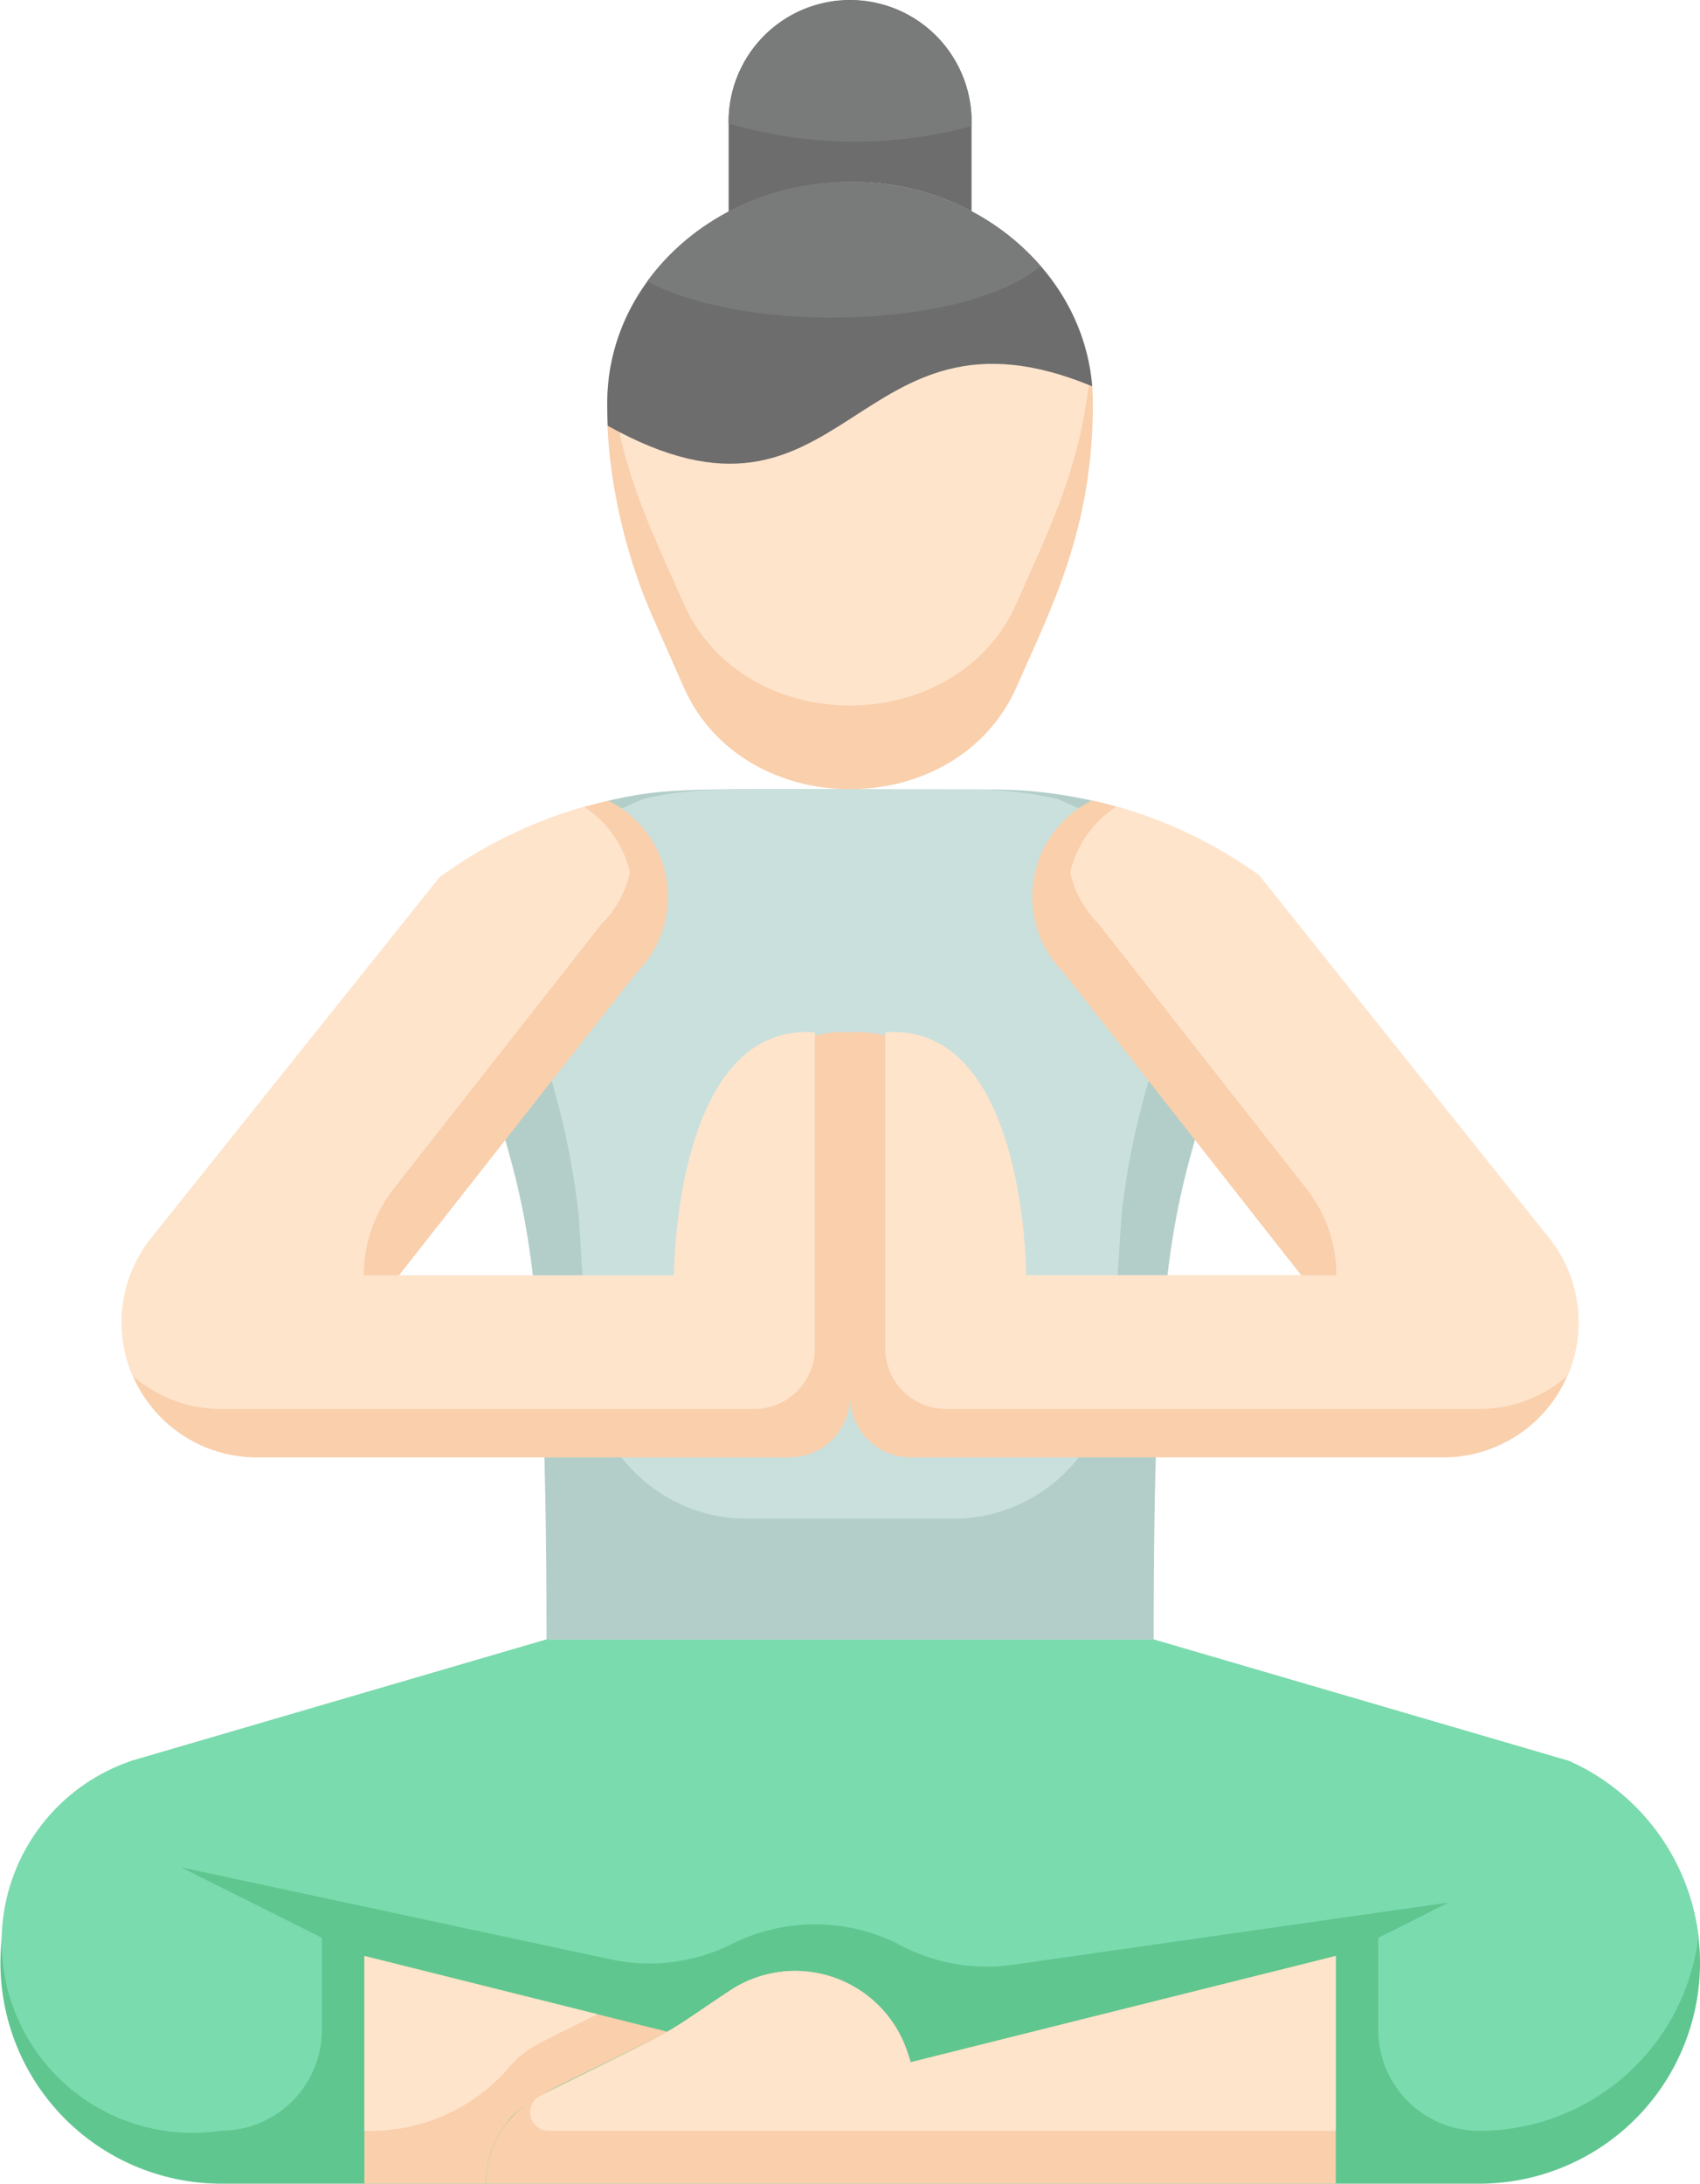 <svg xmlns="http://www.w3.org/2000/svg" width="91.584" height="117.613" viewBox="0 0 91.584 117.613">
  <g id="lotus-position" transform="translate(-54.885)">
    <path id="Path_167" data-name="Path 167" d="M233.509,6.542v5.02H220.424V6.542a6.542,6.542,0,0,1,13.085,0Z" transform="translate(-126.285 0)" fill="#6d6d6d"/>
    <path id="Path_168" data-name="Path 168" d="M146.469,389.822a11.893,11.893,0,0,1-11.894,11.894H66.786a11.9,11.9,0,0,1-4.833-22.764l22.373-6.542h32.709l22.373,6.542A11.9,11.9,0,0,1,146.469,389.822Z" transform="translate(0 -284.103)" fill="#5fc68f"/>
    <path id="Path_169" data-name="Path 169" d="M146.681,388.406a11.894,11.894,0,0,1-11.809,10.464,5.44,5.44,0,0,1-5.44-5.44v-4.956l3.794-1.9-23.474,3.353a9.971,9.971,0,0,1-5.87-.953,10,10,0,0,0-9.261-.171,9.971,9.971,0,0,1-6.549.831l-23.138-4.958,7.588,3.794v4.956a5.44,5.44,0,0,1-5.44,5.44,10.289,10.289,0,0,1-4.833-19.918l22.373-6.542h32.709l22.373,6.542a11.893,11.893,0,0,1,6.976,9.454Z" transform="translate(-0.296 -284.103)" fill="#7adbae"/>
    <g id="Group_45" data-name="Group 45" transform="translate(78.567 42.497)">
      <path id="Path_170" data-name="Path 170" d="M198.982,183.979c-3.476,18.6-5.76,12.013-5.76,41.051H160.514c0-29.17-2.245-22.241-5.76-41.051l9.1-4.133c3.537-.8,4.469-.6,20.684-.6a24.534,24.534,0,0,1,5.373.6c9.982,4.479,8.951,3.985,9.075,4.143Z" transform="translate(-154.754 -179.22)" fill="#b3cec9"/>
      <path id="Path_171" data-name="Path 171" d="M176.608,299.472l-.624-9.812C176.29,292.112,176.494,295.154,176.608,299.472Z" transform="translate(-170.95 -263.472)" fill="#b3cec9"/>
      <path id="Path_172" data-name="Path 172" d="M318.038,289.66l-.624,9.812C317.528,295.154,317.732,292.112,318.038,289.66Z" transform="translate(-278.843 -263.472)" fill="#b3cec9"/>
    </g>
    <path id="Path_173" data-name="Path 173" d="M205.954,183.315c-2.4,12.87-4.464,12.021-4.853,26.8a8.558,8.558,0,0,1-8.556,8.415H181.423a8.561,8.561,0,0,1-8.554-8.345c-.383-14.834-2.479-14.152-4.855-26.869l7.8-3.545c3.034-.687,3.832-.519,17.743-.519a21.046,21.046,0,0,1,4.609.511C206.733,183.6,205.848,183.18,205.954,183.315Z" transform="translate(-86.303 -136.733)" fill="#cae0dd"/>
    <path id="Path_174" data-name="Path 174" d="M186.761,282.388l-.535-8.417C186.488,276.074,186.663,278.684,186.761,282.388Z" transform="translate(-100.197 -209.006)" fill="#cae0dd"/>
    <path id="Path_175" data-name="Path 175" d="M308.082,273.97l-.535,8.417C307.644,278.683,307.819,276.073,308.082,273.97Z" transform="translate(-192.749 -209.005)" fill="#cae0dd"/>
    <path id="Path_176" data-name="Path 176" d="M280,217.2H251.284a3.271,3.271,0,0,1-3.27-3.272V194.307a5.433,5.433,0,0,1,1.9.183c5.691,1.648,5.691,12.9,5.691,12.9h16.713c-4.415-5.621-5.148-6.556-12.8-16.3a5.786,5.786,0,0,1,1.534-9.274,24.526,24.526,0,0,1,8.989,4.033c.133.17,15.368,19.22,15.629,19.546A7.276,7.276,0,0,1,280,217.2Z" transform="translate(-147.333 -138.706)" fill="#f9cfac"/>
    <path id="Path_177" data-name="Path 177" d="M121.728,194.337v19.624a3.271,3.271,0,0,1-3.27,3.272H89.745a7.276,7.276,0,0,1-5.674-11.8l15.543-19.437a24.636,24.636,0,0,1,9.1-4.133,5.786,5.786,0,0,1,1.513,9.264c-5.634,7.178-7.979,10.166-12.8,16.3H114.14s0-11.254,5.691-12.9A5.432,5.432,0,0,1,121.728,194.337Z" transform="translate(-21.047 -138.737)" fill="#f9cfac"/>
    <path id="Path_178" data-name="Path 178" d="M292.782,213.856A7.2,7.2,0,0,1,288,215.663H259.284a3.271,3.271,0,0,1-3.27-3.272V195.375c7.588-.55,7.588,13.084,7.588,13.084h16.712a7.544,7.544,0,0,0-1.611-4.66c-5.163-6.575-2.65-3.374-11.184-14.246a5.749,5.749,0,0,1-1.544-2.784,5.783,5.783,0,0,1,2.49-3.55,24.47,24.47,0,0,1,7.68,3.7c.133.17,15.368,19.22,15.629,19.546A7.266,7.266,0,0,1,292.782,213.856Z" transform="translate(-153.436 -139.774)" fill="#ffe4cc"/>
    <path id="Path_179" data-name="Path 179" d="M119.846,195.421v17.016a3.271,3.271,0,0,1-3.27,3.272H87.863a7.2,7.2,0,0,1-4.785-1.807,7.266,7.266,0,0,1,1.008-7.389c16.284-20.365,15.513-19.415,15.6-19.477a24.245,24.245,0,0,1,7.73-3.756,5.767,5.767,0,0,1,2.471,3.536,5.742,5.742,0,0,1-1.544,2.784L97.156,203.845a7.544,7.544,0,0,0-1.611,4.66h16.712S112.258,194.871,119.846,195.421Z" transform="translate(-21.062 -139.82)" fill="#ffe4cc"/>
    <path id="Path_180" data-name="Path 180" d="M218.991,53.274c0,6.771-2.2,10.947-4.112,15.29-3.235,7.347-14.709,7.347-17.941,0l-1.684-3.82c-2.224-5.067-2.726-10.466-2.291-13.205.915-5.681,6.289-10.158,12.945-10.158,7.18,0,13.082,5.278,13.082,11.894Z" transform="translate(-105.228 -31.568)" fill="#f9cfac"/>
    <path id="Path_181" data-name="Path 181" d="M219.313,51.5c-.5,5.149-2.126,8.326-3.974,12.523-3.235,7.347-14.706,7.346-17.941,0-1.926-4.373-3.462-7.334-3.974-12.52,1.53-9.5,14.5-13.669,22.2-6.675A11.5,11.5,0,0,1,219.313,51.5Z" transform="translate(-105.688 -31.535)" fill="#ffe4cc"/>
    <path id="Path_182" data-name="Path 182" d="M218.97,52.375C206,46.99,205.848,61.744,192.87,54.5c-.017-.405-.026-.813-.026-1.221,0-6.61,5.9-11.894,13.082-11.894C212.722,41.38,218.46,46.135,218.97,52.375Z" transform="translate(-105.245 -31.568)" fill="#6d6d6d"/>
    <path id="Path_183" data-name="Path 183" d="M154.018,448.368c-7.243,3.621-7.94,3.7-8.98,5.331a5.276,5.276,0,0,0-.832,2.846h-6.542V444.28Z" transform="translate(-63.15 -338.931)" fill="#f9cfac"/>
    <path id="Path_184" data-name="Path 184" d="M211.045,444.28v12.264H165.254a5.3,5.3,0,0,1,2.926-4.733c8.273-4.137,6.022-2.867,10.182-5.641a6.371,6.371,0,0,1,9.582,3.213l.2.619Z" transform="translate(-84.198 -338.931)" fill="#f9cfac"/>
    <path id="Path_185" data-name="Path 185" d="M150.224,447.419c-3.291,1.645-3.848,1.809-4.712,2.8a9.859,9.859,0,0,1-7.849,3.48V444.28Z" transform="translate(-63.149 -338.931)" fill="#ffe4cc"/>
    <path id="Path_186" data-name="Path 186" d="M218.662,444.28V453.7H176.241a1,1,0,0,1-.444-1.887c8.273-4.137,6.022-2.867,10.182-5.641a6.371,6.371,0,0,1,9.582,3.213l.2.619Z" transform="translate(-91.815 -338.931)" fill="#ffe4cc"/>
    <path id="Path_187" data-name="Path 187" d="M223.141,45.824c-3.9,3.285-15.616,3.767-21.2.82C206.856,39.9,217.581,39.38,223.141,45.824Z" transform="translate(-112.187 -31.488)" fill="#797a7a"/>
    <path id="Path_188" data-name="Path 188" d="M233.509,6.8a24.1,24.1,0,0,1-13.085-.147,6.545,6.545,0,1,1,13.085.147Z" transform="translate(-126.285 -0.002)" fill="#797a7a"/>
  </g>
</svg>
